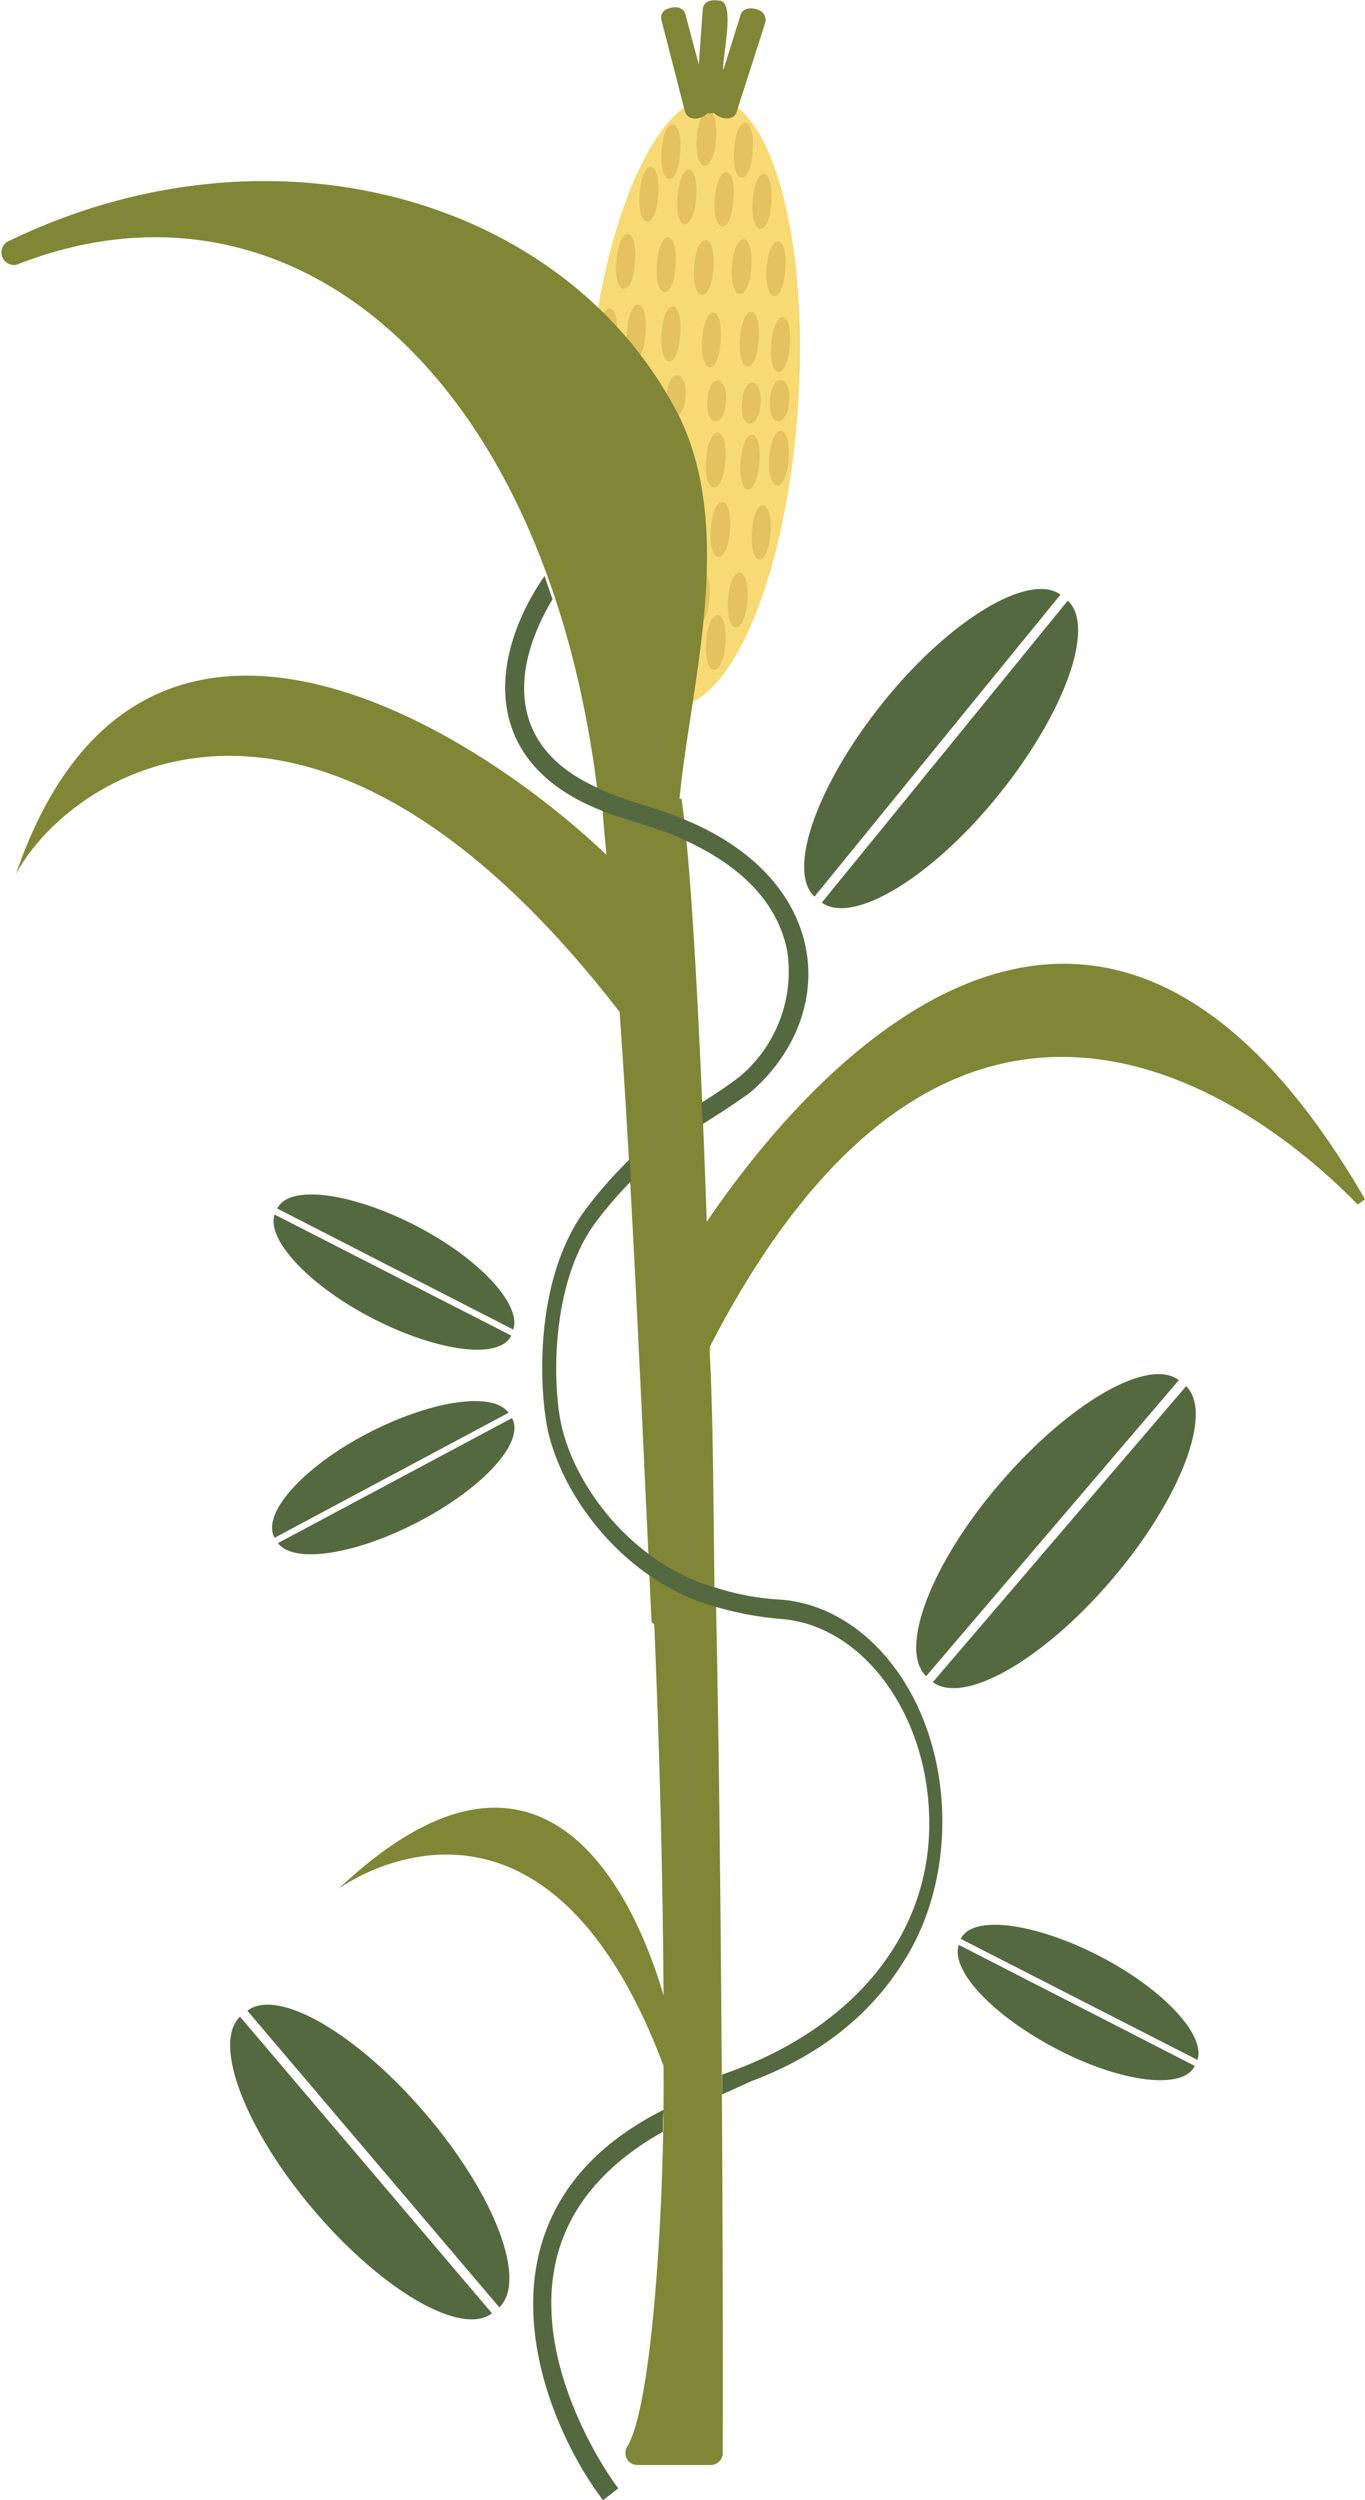 <svg xmlns="http://www.w3.org/2000/svg" viewBox="0 0 205.3 375.9">
    <g>
      <path d="M120,61.5c-1.5,21.8-8,39.7-15.4,43.8a6.2,6.2,0,0,1-3.5.8c-8.7-.6-14.4-21.5-12.7-46.8.4-4.6.9-9.1,1.6-13.3,3.3-18.6,10.3-31.8,17.4-31.3C116.1,15.3,121.8,36.2,120,61.5Z" fill="#f7da74"/>
      <g>
        <path d="M99,29.3c-.3,5.5-3.2,5.3-2.8-.2S99.4,23.8,99,29.3Z" fill="#e4c260"/>
        <path d="M101.6,39.9c-.3,5.5-3.2,5.3-2.8-.2S102,34.4,101.6,39.9Z" fill="#e4c260"/>
        <path d="M95.5,39.4c-.3,5.5-3.3,5.3-2.8-.2S95.9,33.9,95.5,39.4Z" fill="#e4c260"/>
        <path d="M113.2,22.7c-.3,5.5-3.2,5.3-2.8-.2S113.6,17.2,113.2,22.7Z" fill="#e4c260"/>
        <path d="M102.3,22.9c-.3,5.5-3.2,5.3-2.8-.2S102.7,17.4,102.3,22.9Z" fill="#e4c260"/>
        <path d="M107.7,20.9c-.4,5.5-3.3,5.3-2.9-.2S108.1,15.4,107.7,20.9Z" fill="#e4c260"/>
        <path d="M116,30.4c-.3,5.5-3.2,5.3-2.8-.2S116.4,24.9,116,30.4Z" fill="#e4c260"/>
        <path d="M110.3,30c-.3,5.5-3.2,5.3-2.8-.1S110.8,24.6,110.3,30Z" fill="#e4c260"/>
        <path d="M104.7,29.7c-.4,5.5-3.3,5.3-2.8-.2S105.1,24.2,104.7,29.7Z" fill="#e4c260"/>
        <path d="M92.8,50.6c-.3,5.5-3.2,5.3-2.8-.2S93.2,45.1,92.8,50.6Z" fill="#e4c260"/>
        <path d="M97.1,50c-.3,5.5-3.2,5.3-2.8-.2S97.5,44.5,97.1,50Z" fill="#e4c260"/>
        <path d="M102.3,50.3c-.3,5.5-3.2,5.3-2.8-.2S102.7,44.8,102.3,50.3Z" fill="#e4c260"/>
        <path d="M108.4,51.2c-.3,5.5-3.2,5.3-2.8-.2S108.8,45.7,108.4,51.2Z" fill="#e4c260"/>
        <path d="M114.1,51.1c-.3,5.5-3.2,5.3-2.8-.2S114.5,45.6,114.1,51.1Z" fill="#e4c260"/>
        <path d="M118.8,51.9c-.4,5.5-3.3,5.3-2.8-.2S119.2,46.4,118.8,51.9Z" fill="#e4c260"/>
        <path d="M118.1,40.5c-.3,5.5-3.2,5.3-2.8-.2S118.6,35,118.1,40.5Z" fill="#e4c260"/>
        <path d="M113,40.2c-.4,5.5-3.3,5.3-2.9-.2S113.4,34.7,113,40.2Z" fill="#e4c260"/>
        <path d="M107.3,40.3c-.4,5.5-3.3,5.3-2.9-.2S107.7,34.8,107.3,40.3Z" fill="#e4c260"/>
        <path d="M109.5,90.1c.4-5.5,3.3-5.3,2.9.2S109.1,95.6,109.5,90.1Z" fill="#e4c260"/>
        <path d="M106.9,79.5c.4-5.5,3.3-5.3,2.9.2S106.5,85,106.9,79.5Z" fill="#e4c260"/>
        <path d="M113.1,80c.3-5.5,3.2-5.3,2.8.1S112.7,85.4,113.1,80Z" fill="#e4c260"/>
        <path d="M95.3,96.7c.4-5.5,3.3-5.3,2.9.2S94.9,102.2,95.3,96.7Z" fill="#e4c260"/>
        <path d="M106.2,96.5c.4-5.5,3.3-5.3,2.9.2S105.8,102,106.2,96.5Z" fill="#e4c260"/>
        <path d="M100.9,98.5c.3-5.5,3.2-5.3,2.8.2S100.5,104,100.9,98.5Z" fill="#e4c260"/>
        <path d="M92.6,89c.3-5.5,3.2-5.3,2.8.2S92.1,94.5,92.6,89Z" fill="#e4c260"/>
        <path d="M98.2,89.3c.4-5.5,3.3-5.3,2.8.2S97.8,94.8,98.2,89.3Z" fill="#e4c260"/>
        <path d="M103.9,89.7c.3-5.5,3.2-5.3,2.8.2S103.5,95.2,103.9,89.7Z" fill="#e4c260"/>
        <path d="M115.7,68.8c.4-5.5,3.3-5.3,2.9.2S115.3,74.3,115.7,68.8Z" fill="#e4c260"/>
        <path d="M111.4,69.4c.4-5.5,3.3-5.3,2.8.2S111,74.9,111.4,69.4Z" fill="#e4c260"/>
        <path d="M106.2,69.1c.4-5.5,3.3-5.3,2.9.2S105.8,74.6,106.2,69.1Z" fill="#e4c260"/>
        <path d="M100.1,68.2c.4-5.5,3.3-5.3,2.9.2S99.7,73.7,100.1,68.2Z" fill="#e4c260"/>
        <path d="M94.5,68.3c.3-5.5,3.2-5.3,2.8.2S94,73.7,94.5,68.3Z" fill="#e4c260"/>
        <path d="M89.8,67.5c.3-5.5,3.2-5.3,2.8.2S89.4,73,89.8,67.5Z" fill="#e4c260"/>
        <path d="M90.4,78.9c.4-5.5,3.3-5.3,2.8.2S90,84.4,90.4,78.9Z" fill="#e4c260"/>
        <path d="M95.6,79.2c.3-5.5,3.2-5.3,2.8.2S95.2,84.7,95.6,79.2Z" fill="#e4c260"/>
        <path d="M101.3,79.1c.3-5.5,3.2-5.3,2.8.2S100.9,84.6,101.3,79.1Z" fill="#e4c260"/>
        <path d="M115.8,60.1c.3-4.1,3.2-3.9,2.9.2S115.5,64.3,115.8,60.1Z" fill="#e4c260"/>
        <path d="M111.6,60.6c.2-4.2,3.1-4,2.8.1S111.2,64.7,111.6,60.6Z" fill="#e4c260"/>
        <path d="M106.4,60.2c.2-4.1,3.1-3.9,2.8.2S106.1,64.3,106.4,60.2Z" fill="#e4c260"/>
        <path d="M100.3,59.4c.2-4.1,3.1-3.9,2.8.2S100,63.5,100.3,59.4Z" fill="#e4c260"/>
        <path d="M94.6,59.4c.2-4.1,3.1-3.9,2.8.2S94.3,63.5,94.6,59.4Z" fill="#e4c260"/>
        <path d="M89.9,58.7c.3-4.1,3.1-3.9,2.8.2S89.6,62.8,89.9,58.7Z" fill="#e4c260"/>
      </g>
      <path d="M114.1,1.5c-1-.4-2.3-.4-2.7.7l-2.6,8.3c-.3-1.4,2-10.6-.7-10.4-1-.2-2.3,0-2.4,1.3l-.6,8.3-2-7.5c-.3-1.2-1.6-1.3-2.6-.9a1.4,1.4,0,0,0-1,1.8L103,16.7c.4,1.6,2.6,1.3,3.4.3a3.3,3.3,0,0,0,1,0c.8.9,3,1.3,3.4-.2l4.3-13.4A1.6,1.6,0,0,0,114.1,1.5Z" fill="#808636"/>
    </g>
    <path d="M107.7,240.1a56.8,56.8,0,0,1-9.6-3.1c0-1-.1-2.1-.1-3.1a22,22,0,0,0,2.5,1.7,41.2,41.2,0,0,0,7.1,3.1h.1Z" fill="#808636"/>
    <path d="M93.2,152.3h0c-.9-12.6-1.5-20.4-1.5-20.4s-.2-2-.4-3c3.3,3,5.1,5,5.1,5l-.9,21.3Z" fill="#808636"/>
    <path d="M95.3,123.5c-1.8-.5-3.4-1.1-5-1.7-.1-1.2-.3-2.3-.5-3.4a46,46,0,0,0,6.3,2.4,55.7,55.7,0,0,1,5.8,2l.6,3.3A65.5,65.5,0,0,0,95.3,123.5Z" fill="#808636"/>
    <path d="M106.9,203.4l-.2-.8c.1,0,.1-.1.1-.2Z" fill="#808636"/>
    <path d="M107.7,241.6h0a34.1,34.1,0,0,1-7.1-2.9l-2.5-1.5V237a56.8,56.8,0,0,0,9.6,3.1Z" fill="#808636"/>
    <path d="M96.4,133.9l-.9,21.3C48.6,92,11,115.5,2.4,131.4,22.5,72.9,80.2,115.3,96.4,133.9Z" fill="#808636"/>
    <g>
      <g>
        <path d="M159.5,89.4l-37,45.4c-4.2-3.9.4-16.9,10.4-29.3S154.8,86,159.5,89.4Z" fill="#556940"/>
        <path d="M123.6,135.7l37-45.4c4.2,3.9-.4,16.8-10.4,29.2S128.3,139.1,123.6,135.7Z" fill="#556940"/>
      </g>
      <g>
        <path d="M41.3,182.6l35.6,18.2c-1.7,3.6-10.8,2.5-20.5-2.4S40,186.4,41.3,182.6Z" fill="#556940"/>
        <path d="M77.2,199.9,41.7,181.7c1.7-3.6,10.8-2.5,20.5,2.4S78.5,196.1,77.2,199.9Z" fill="#556940"/>
      </g>
      <g>
        <path d="M41.8,232,77,213.2c2,3.5-4.1,10.3-13.7,15.4S44.2,235.2,41.8,232Z" fill="#556940"/>
        <path d="M76.5,212.4,41.3,231.2c-2-3.5,4-10.4,13.6-15.5S74.1,209.1,76.5,212.4Z" fill="#556940"/>
      </g>
      <g>
        <path d="M144.2,292.4l35.5,18.2c-1.7,3.6-10.8,2.6-20.5-2.4S142.9,296.3,144.2,292.4Z" fill="#556940"/>
        <path d="M180.1,309.7l-35.6-18.2c1.7-3.6,10.8-2.5,20.5,2.4S181.4,305.9,180.1,309.7Z" fill="#556940"/>
      </g>
      <g>
        <path d="M177.3,207.5l-38,44.5c-4.2-4,.7-16.9,11.1-29S172.7,204,177.3,207.5Z" fill="#556940"/>
        <path d="M140.3,252.9l38.1-44.5c4.1,4-.8,16.9-11.1,29S145,256.4,140.3,252.9Z" fill="#556940"/>
      </g>
      <g>
        <path d="M36.1,303.2,74,347.8c-4.6,3.5-16.5-3.4-26.8-15.5S31.9,307.2,36.1,303.2Z" fill="#556940"/>
        <path d="M75.1,346.9,37.2,302.3c4.6-3.5,16.5,3.4,26.9,15.6S79.3,342.9,75.1,346.9Z" fill="#556940"/>
      </g>
    </g>
    <path d="M106.3,183.7c-.6-17.7-2-51.8-3.8-63.6h-.3c1.6-16.9,8.5-40.2-.1-57.6C85.3,29.6,40.6,17,1,36.4a1.9,1.9,0,0,0,1.5,3.4c41.2-16.2,79.4,16.3,87.3,78.6l.6.3c.6,10,3.5,34.5,2.8,33.6,1.9,26.7,3.4,61.9,4.8,91.6l.4.3c.8,19,1.3,38.2,1.4,55.8-3.9-13.4-17.4-45.8-48.9-16,.9-.7,30.7-21.8,48.9,26.6.2,19.7-1.6,51.1-5.5,57.3a1.8,1.8,0,0,0,1.6,2.7h11a1.8,1.8,0,0,0,1.8-1.8c.1-26.8-.2-90.6-1-127.2h-.2c-.2-12.5-.2-29.3-.8-39,37.5-72.9,83.6-35.8,97.5-21.5l1.1-.8C164.2,109.3,119.8,163.7,106.3,183.7Z" fill="#808636"/>
    <g>
      <path d="M112.9,164.2c-2.3,1.7-4.7,3.2-7.2,4.8-.1-1.1-.1-2.2-.2-3.2,2-1.3,3.9-2.5,5.7-3.9a20.6,20.6,0,0,0,7.2-18.9c-1-5.2-4.6-11.9-15.9-16.9-3.5-1.7-8.5-2.8-12.2-4.3-18.5-7.4-16.5-23.5-8.4-35.2l1.2,3.5c-6.1,10.2-7.1,22.1,6.7,28.3,3.5,1.8,8.5,2.9,12.1,4.4C124.9,131.6,126.6,152.3,112.9,164.2Z" fill="#556940"/>
      <path d="M84.3,337.5c-5.8,17.3,8.5,36.5,8.7,36.6l-2.3,1.8c-9.3-12.2-21.7-43.2,9.1-58.7-.1,1.1-.1,2.2-.1,3.3C91.7,325,86.6,330.7,84.3,337.5Z" fill="#556940"/>
      <path d="M136.1,294.6c-5,8.2-12.7,14.4-23.1,18.3l-4.4,2v-3c19.7-6.7,32.8-21.7,31-41.3-1.3-14.7-10.8-26.4-22.2-27.2a50.4,50.4,0,0,1-9.7-1.8h0c-13-3.6-22.2-15.2-25-25.3-1.5-5.2-3-23.7,5.7-34.9a64.6,64.6,0,0,1,6.3-7.1c.1,1.1.1,2.2.2,3.3h0a62,62,0,0,0-5.1,5.9c-7.4,9.6-6.7,26.4-5.1,31.8,2.5,9.3,11.1,20,22.9,23.4h.1a37.9,37.9,0,0,0,9.8,1.8c6.2.5,12.1,3.9,16.5,9.5C143.5,262,144.3,281.5,136.1,294.6Z" fill="#556940"/>
    </g>
</svg>
